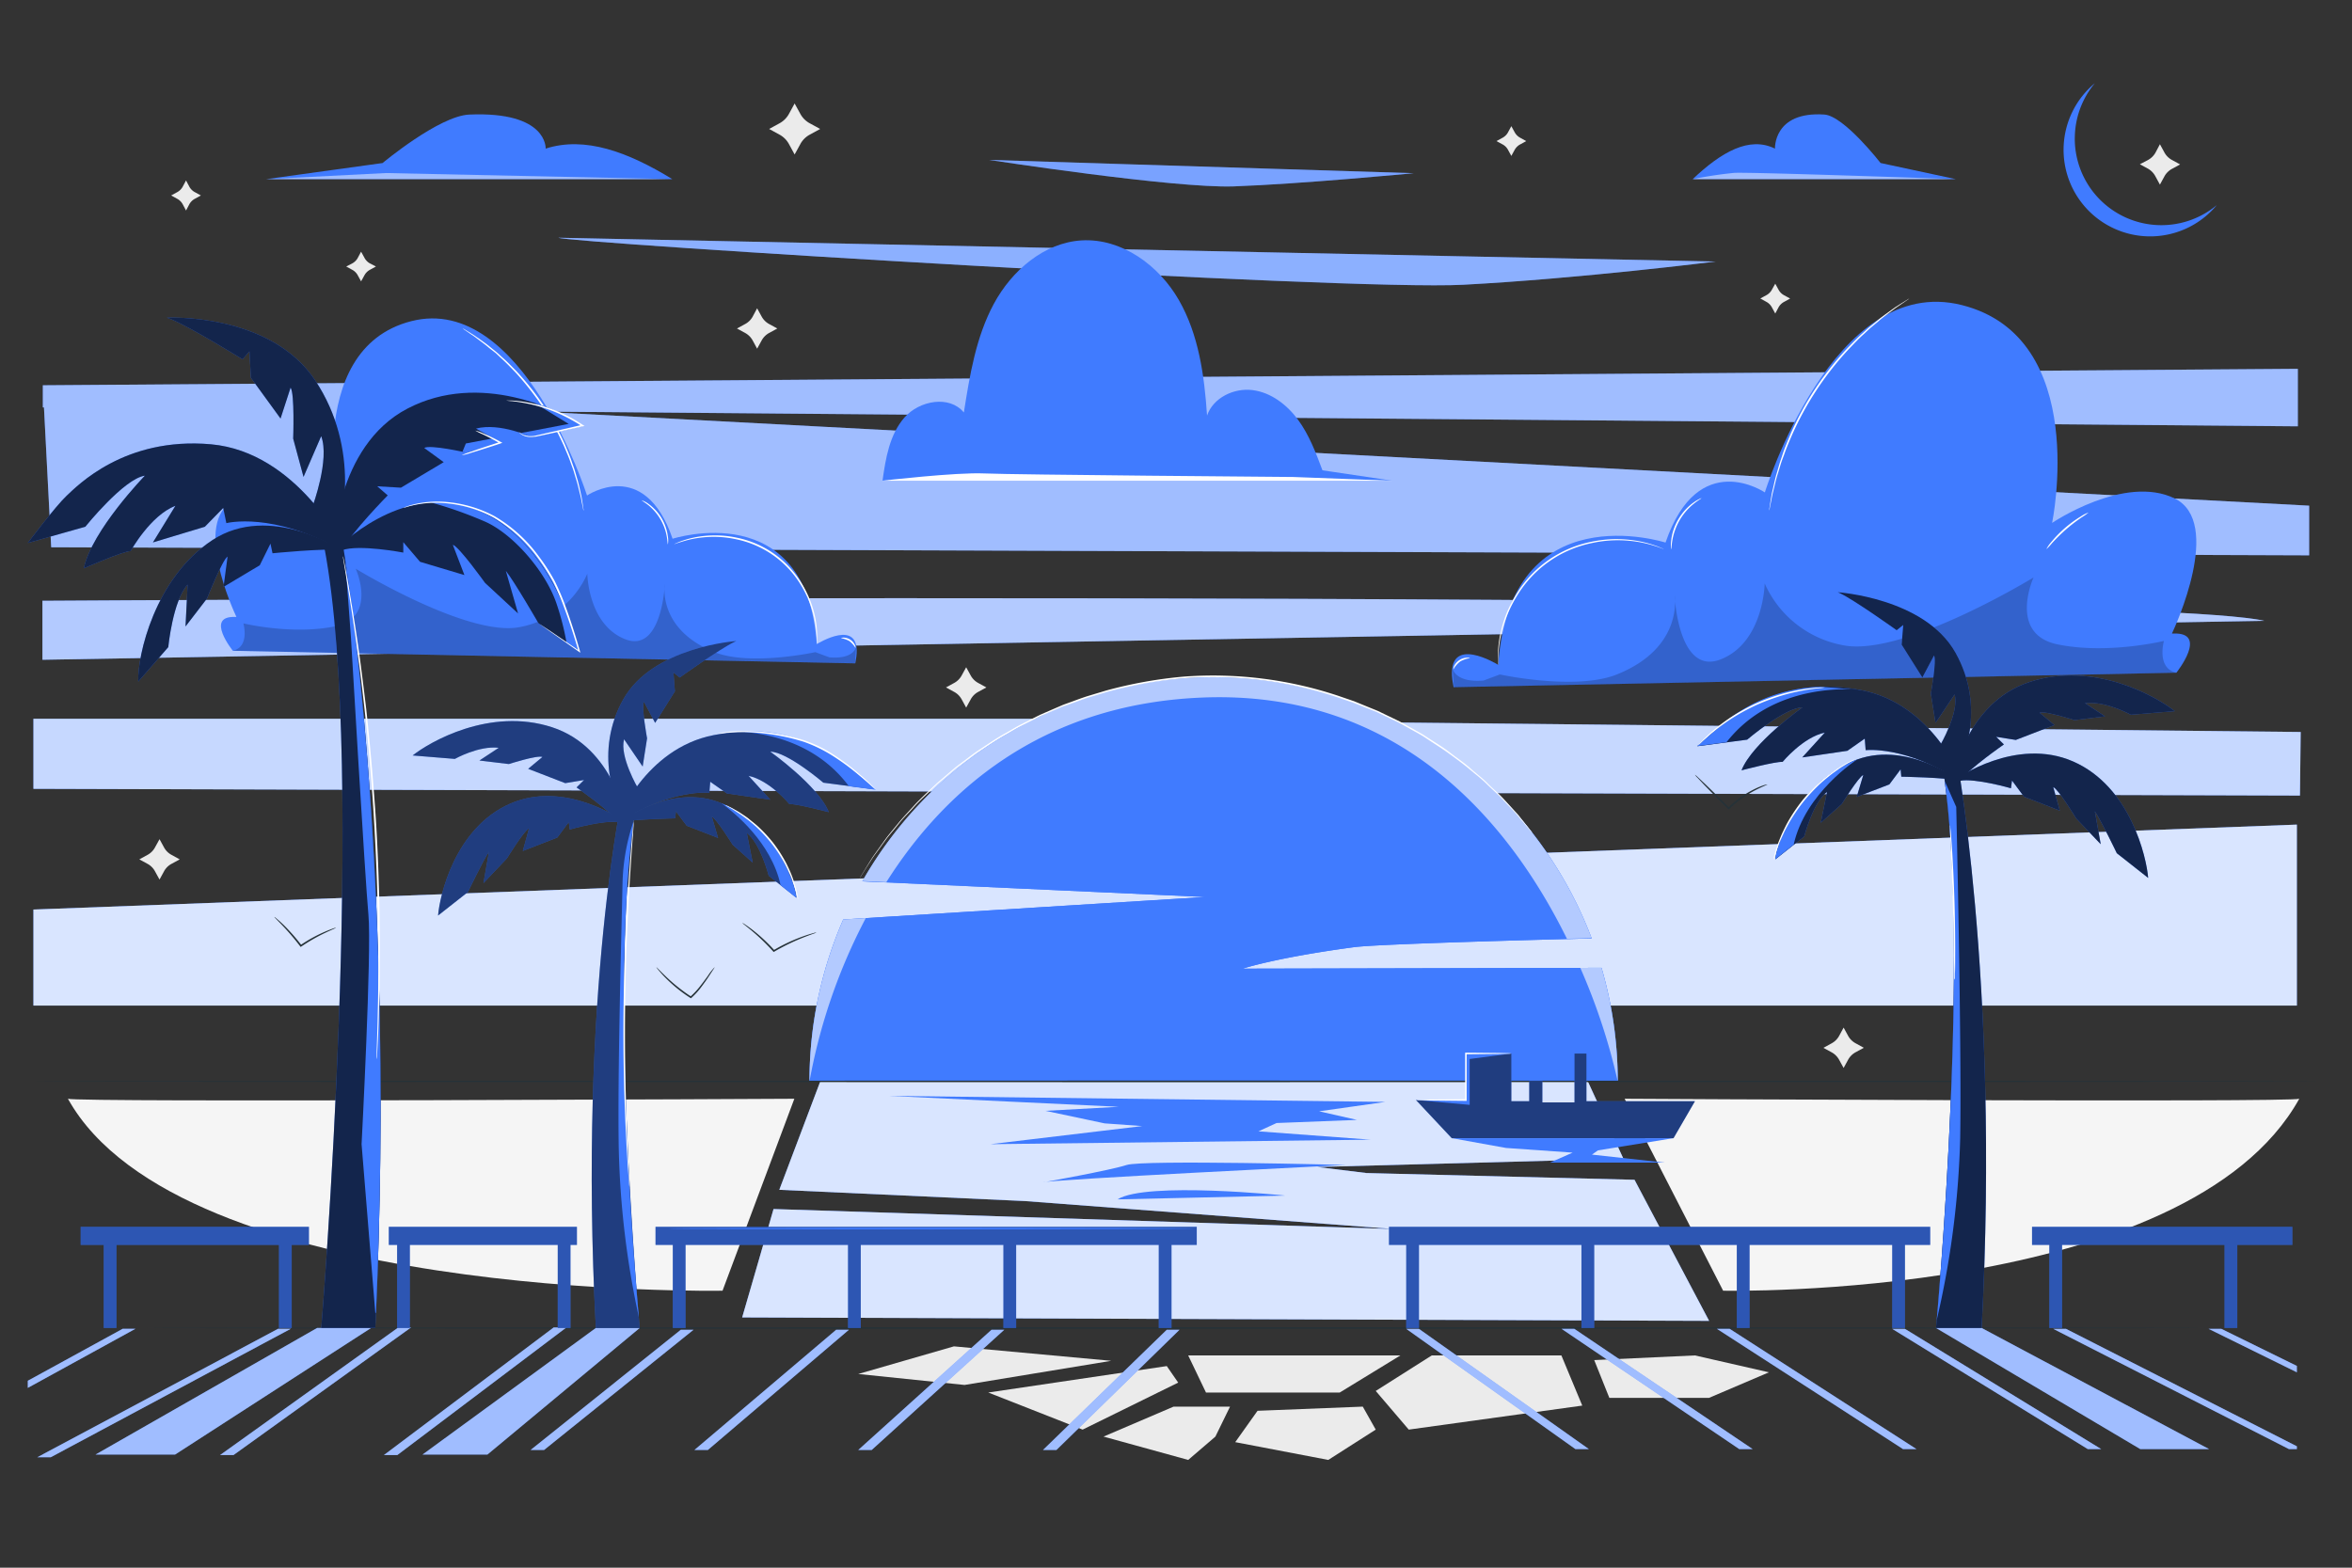 <svg xmlns="http://www.w3.org/2000/svg" viewBox="0 0 750 500"><rect x="0" y="0" width="750" height="500" fill="#333333" stroke="none"/><g id="freepik--background-complete--inject-243"><path d="M21.66,350.44c35.87,64.41,208.74,61.22,208.74,61.22l22.9-61.22S23.86,351.64,21.66,350.44Z" style="fill:#f5f5f5"></path><path d="M733.19,350.44c-35.86,64.41-183.72,61.22-183.72,61.22l-31.41-61.22S731,351.64,733.19,350.44Z" style="fill:#f5f5f5"></path><path d="M481.93,40.24,483,42.19a4.36,4.36,0,0,0,1.73,1.73L486.67,45l-1.94,1.07A4.36,4.36,0,0,0,483,47.78l-1.07,1.95-1.06-1.95a4.32,4.32,0,0,0-1.74-1.73L477.19,45l1.94-1.06a4.32,4.32,0,0,0,1.74-1.73Z" style="fill:#ebebeb"></path><path d="M115.14,80.27l1.07,1.94A4.39,4.39,0,0,0,117.94,84L119.88,85l-1.94,1.06a4.39,4.39,0,0,0-1.73,1.74l-1.07,1.94-1.06-1.94a4.35,4.35,0,0,0-1.74-1.74L110.4,85,112.34,84a4.35,4.35,0,0,0,1.74-1.74Z" style="fill:#ebebeb"></path><path d="M59.32,57.55l1.06,2a4.32,4.32,0,0,0,1.74,1.73l1.94,1.06-1.94,1.07a4.32,4.32,0,0,0-1.74,1.73l-1.06,2-1.06-2a4.39,4.39,0,0,0-1.74-1.73l-1.94-1.07,1.94-1.06a4.39,4.39,0,0,0,1.74-1.73Z" style="fill:#ebebeb"></path><path d="M566.09,90.48l1.06,1.94a4.35,4.35,0,0,0,1.74,1.74l1.94,1.06-1.94,1.07A4.39,4.39,0,0,0,567.15,98L566.09,100,565,98a4.39,4.39,0,0,0-1.74-1.73l-1.94-1.07,1.94-1.06A4.35,4.35,0,0,0,565,92.42Z" style="fill:#ebebeb"></path><path d="M253.39,33l1.82,3.32a7.48,7.48,0,0,0,3,3l3.32,1.81-3.32,1.82a7.4,7.4,0,0,0-3,3l-1.82,3.32-1.81-3.32a7.48,7.48,0,0,0-3-3l-3.32-1.82,3.32-1.81a7.57,7.57,0,0,0,3-3Z" style="fill:#ebebeb"></path><path d="M241.43,98.33l1.45,2.64a5.93,5.93,0,0,0,2.35,2.36l2.64,1.44-2.64,1.44a6,6,0,0,0-2.35,2.36l-1.45,2.64L240,108.57a6,6,0,0,0-2.36-2.36L235,104.77l2.64-1.44A5.89,5.89,0,0,0,240,101Z" style="fill:#ebebeb"></path><path d="M688.75,46l1.44,2.64A6,6,0,0,0,692.55,51l2.64,1.44-2.64,1.44a6.08,6.08,0,0,0-2.36,2.36l-1.44,2.64-1.44-2.64A6.08,6.08,0,0,0,685,53.83l-2.64-1.44L685,51a6,6,0,0,0,2.36-2.36Z" style="fill:#ebebeb"></path><path d="M50.87,267.65l1.44,2.63a5.83,5.83,0,0,0,2.36,2.36l2.64,1.45-2.64,1.44a5.83,5.83,0,0,0-2.36,2.36l-1.44,2.64-1.45-2.64a5.87,5.87,0,0,0-2.35-2.36l-2.64-1.44,2.64-1.45a5.87,5.87,0,0,0,2.35-2.36Z" style="fill:#ebebeb"></path><path d="M308.09,212.81l1.45,2.64a6,6,0,0,0,2.36,2.36l2.63,1.44-2.63,1.44a5.89,5.89,0,0,0-2.36,2.36l-1.45,2.64-1.44-2.64a5.89,5.89,0,0,0-2.36-2.36l-2.64-1.44,2.64-1.44a6,6,0,0,0,2.36-2.36Z" style="fill:#ebebeb"></path><path d="M587.89,327.74l1.44,2.64a5.93,5.93,0,0,0,2.36,2.35l2.64,1.45-2.64,1.44a6,6,0,0,0-2.36,2.36l-1.44,2.64L586.45,338a6,6,0,0,0-2.36-2.36l-2.64-1.44,2.64-1.45a6,6,0,0,0,2.36-2.35Z" style="fill:#ebebeb"></path><polygon points="504.55 448.3 497.89 432.3 456.56 432.3 438.69 443.63 449.22 455.96 504.55 448.3" style="fill:#ebebeb"></polygon><polygon points="427.22 444.13 446.56 432.3 378.89 432.3 384.56 444.13 427.22 444.13" style="fill:#ebebeb"></polygon><polygon points="438.69 455.96 434.56 448.63 401 449.96 393.89 459.96 423.56 465.63 438.69 455.96" style="fill:#ebebeb"></polygon><polygon points="387.56 458.19 392.23 448.63 374.23 448.63 351.89 458.19 378.89 465.63 387.56 458.19" style="fill:#ebebeb"></polygon><polygon points="372.06 435.7 375.7 440.97 345.23 455.96 315.13 444.13 372.06 435.7" style="fill:#ebebeb"></polygon><polyline points="513.18 445.83 508.36 433.79 540.48 432.3 564.07 437.69 544.99 445.83 511.37 445.83" style="fill:#ebebeb"></polyline><polygon points="307.57 441.72 354.35 434.02 304.19 429.41 273.67 438.22 307.57 441.72" style="fill:#ebebeb"></polygon></g><g id="freepik--Floor--inject-243"><path d="M703.18,423.55c0,.14-146.94.26-328.16.26s-328.2-.12-328.2-.26,146.91-.26,328.2-.26S703.18,423.4,703.18,423.55Z" style="fill:#263238"></path></g><g id="freepik--Sky--inject-243"><path d="M13.53,191.61S676.3,187.41,722,198L13.53,210.43Z" style="fill:#407BFF"></path><path d="M178.06,75.82c2.68,1.63,251.05,17,288.58,15s80.44-7.41,80.44-7.41Z" style="fill:#407BFF"></path><path d="M315.39,51s59,9.11,78,8.45c21.48-.76,57.42-4.21,57.42-4.21Z" style="fill:#407BFF"></path><polygon points="171.26 131.26 732.73 135.97 732.73 117.63 13.66 122.88 13.66 129.93 14.02 129.94 16.33 174.55 736.34 177.12 736.34 161.28 171.26 131.26" style="fill:#407BFF"></polygon><polygon points="10.66 320.71 10.66 290.09 732.42 263 732.42 320.71 10.66 320.71" style="fill:#407BFF"></polygon><polygon points="10.66 251.59 10.66 229.23 329.96 229.23 733.64 233.46 733.4 253.74 10.66 251.59" style="fill:#407BFF"></polygon><path d="M13.53,191.61S676.3,187.41,722,198L13.53,210.43Z" style="fill:#fff;opacity:0.6"></path><path d="M178.06,75.82c2.68,1.63,251.05,17,288.58,15s80.44-7.41,80.44-7.41Z" style="fill:#fff;opacity:0.4"></path><path d="M315.39,51s59,9.11,78,8.45c21.48-.76,57.42-4.21,57.42-4.21Z" style="fill:#fff;opacity:0.3"></path><polygon points="171.26 131.26 732.73 135.97 732.73 117.63 13.66 122.88 13.66 129.93 14.02 129.94 16.33 174.55 736.34 177.12 736.34 161.28 171.26 131.26" style="fill:#fff;opacity:0.5"></polygon><polygon points="10.66 320.71 10.66 290.09 732.42 263 732.42 320.71 10.66 320.71" style="fill:#fff;opacity:0.8"></polygon><polygon points="10.66 251.59 10.66 229.23 329.96 229.23 733.64 233.46 733.4 253.74 10.66 251.59" style="fill:#fff;opacity:0.7"></polygon><path d="M510.69,308.68l-114.41.26s10.45-3.5,35.51-6.85c6.37-.85,43.85-2,75.76-2.79A128.9,128.9,0,0,0,275,281.09l109.33,5L268.9,293.26a128.49,128.49,0,0,0-10.77,51.64H515.86A128.84,128.84,0,0,0,510.69,308.68Z" style="fill:#407BFF"></path><path d="M510.69,308.68l-114.41.26s10.45-3.5,35.51-6.85c6.37-.85,43.85-2,75.76-2.79A128.9,128.9,0,0,0,275,281.09l109.33,5L268.9,293.26a128.49,128.49,0,0,0-10.77,51.64H515.86A128.84,128.84,0,0,0,510.69,308.68Z" style="fill:#407BFF"></path><path d="M268.9,293.26a128.49,128.49,0,0,0-10.77,51.64,181,181,0,0,1,17.95-52.08Z" style="fill:#fff;opacity:0.6"></path><path d="M387,216a128.8,128.8,0,0,0-112,65l7.63.35c18.14-28.66,48.94-56.67,100.45-58.86,64.08-2.73,98.89,41,116.58,76.93l7.87-.21A128.91,128.91,0,0,0,387,216Z" style="fill:#fff;opacity:0.6"></path><path d="M503.92,308.69a197.15,197.15,0,0,1,11.94,36.21,128.84,128.84,0,0,0-5.17-36.22Z" style="fill:#fff;opacity:0.6"></path><path d="M488.7,265.77s-.16-.16-.44-.49L487,263.81c-.54-.65-1.2-1.46-2-2.4l-1.26-1.54c-.46-.54-1-1.07-1.54-1.66l-3.64-3.89c-1.37-1.39-3-2.79-4.59-4.36s-3.55-3.09-5.52-4.74-4.18-3.26-6.49-4.94-4.86-3.26-7.48-5c-1.29-.87-2.7-1.61-4.12-2.41l-4.33-2.4-4.63-2.22-2.36-1.13-2.47-1-5.05-2-5.3-1.81a126.44,126.44,0,0,0-48.48-6,140.18,140.18,0,0,0-25,4.45l-5.85,1.76c-1.92.63-3.79,1.36-5.65,2-.92.36-1.87.65-2.76,1l-2.68,1.16-2.65,1.15-1.32.56-1.27.64-5,2.51c-1.65.82-3.19,1.8-4.75,2.67-3.16,1.71-6,3.74-8.82,5.55-1.4.93-2.69,2-4,2.92l-1.94,1.44-.95.71-.9.75-3.52,3L299,250l-1.58,1.49c-2.06,2-4.11,3.78-5.82,5.71s-3.49,3.6-4.89,5.39-2.82,3.36-4,4.9l-3.13,4.3c-.47.65-.93,1.25-1.33,1.84l-1.07,1.67-1.68,2.63-1,1.61c-.23.36-.37.54-.37.54s.1-.2.33-.57.56-.93,1-1.64,1-1.61,1.64-2.65l1.05-1.69c.39-.6.85-1.2,1.31-1.86l3.11-4.33c1.18-1.55,2.56-3.17,4-4.94s3.14-3.51,4.87-5.43,3.75-3.76,5.81-5.75l1.58-1.5,1.7-1.45,3.51-3,.91-.76.95-.72,1.94-1.44c1.31-1,2.61-2,4-2.94,2.83-1.83,5.67-3.87,8.83-5.59,1.56-.88,3.11-1.86,4.76-2.7l5-2.53,1.28-.63,1.32-.58,2.65-1.15,2.69-1.16c.9-.4,1.85-.7,2.77-1.05,1.87-.67,3.74-1.4,5.67-2l5.88-1.77a139.26,139.26,0,0,1,25.13-4.48,126.37,126.37,0,0,1,48.67,6.07l5.32,1.82,5.06,2.07,2.47,1,2.37,1.15,4.64,2.24,4.34,2.42c1.41.8,2.83,1.55,4.12,2.43,2.62,1.72,5.22,3.24,7.48,5s4.55,3.27,6.49,5,3.9,3.17,5.5,4.79,3.22,3,4.57,4.4,2.53,2.74,3.62,3.92c.54.6,1.07,1.14,1.53,1.68s.86,1.07,1.24,1.56l1.95,2.43,1.19,1.51C488.57,265.59,488.7,265.77,488.7,265.77Z" style="fill:#fff"></path></g><g id="freepik--Birds--inject-243"><path d="M107.17,295.89c0,.08-1.28.59-3.33,1.56a57.89,57.89,0,0,0-7.68,4.38l-.08.05-.21.14-.15-.2a78.71,78.71,0,0,0-5.7-6.69c-1.55-1.63-2.56-2.59-2.51-2.65s.31.18.79.59,1.17,1,2,1.8a60.48,60.48,0,0,1,5.86,6.64l-.36-.06.08-.05a46.25,46.25,0,0,1,7.82-4.28c1.06-.45,1.92-.77,2.53-1A3.79,3.79,0,0,1,107.17,295.89Z" style="fill:#263238"></path><path d="M260.36,297.39a5.44,5.44,0,0,1-1,.42c-.68.24-1.65.59-2.85,1.06a68.91,68.91,0,0,0-9,4.29l-.62.36-.19.11-.14-.16a68,68,0,0,0-6.83-6.61c-1.86-1.55-3.06-2.43-3-2.5a4.25,4.25,0,0,1,.91.54c.57.37,1.37.94,2.33,1.68a54,54,0,0,1,7,6.54l-.33-.05.64-.36a55.32,55.32,0,0,1,9.15-4.19c1.21-.42,2.21-.72,2.91-.9A3.81,3.81,0,0,1,260.36,297.39Z" style="fill:#263238"></path><path d="M563.61,250.19c0,.08-1.52.62-3.87,1.83a36,36,0,0,0-8.33,6l-.18.18-.18-.18-.18-.18c-2.92-2.91-5.54-5.56-7.42-7.5L541.24,248a4.67,4.67,0,0,1-.76-.9,6.31,6.31,0,0,1,.9.76l2.33,2.19c1.94,1.87,4.61,4.49,7.53,7.39l.18.18h-.37a32.42,32.42,0,0,1,8.53-6,24.37,24.37,0,0,1,2.91-1.2A4.73,4.73,0,0,1,563.61,250.19Z" style="fill:#263238"></path><path d="M669.3,188.64a16,16,0,0,0-2.6,2,10,10,0,0,0-2.82,7.31l0,.51-.42-.28-1.28-.85a46.55,46.55,0,0,1-7.09-6c-.82-.86-1.45-1.59-1.87-2.1a3.94,3.94,0,0,1-.6-.85c.06,0,1,1.05,2.74,2.69a55.7,55.7,0,0,0,7.12,5.86c.43.29.86.57,1.26.85l-.4.23a10,10,0,0,1,3.1-7.58,8.68,8.68,0,0,1,2-1.46A2.52,2.52,0,0,1,669.3,188.64Z" style="fill:#263238"></path><path d="M227.9,308.46a3.82,3.82,0,0,1-.49.82c-.39.61-.87,1.33-1.42,2.18s-1.36,2-2.26,3.2a23.31,23.31,0,0,1-3.27,3.61l-.15.12-.16-.1-1-.66a46.08,46.08,0,0,1-7.31-6.15c-.85-.88-1.49-1.63-1.93-2.16a5,5,0,0,1-.62-.86c.07,0,1.06,1.08,2.81,2.76a55.62,55.62,0,0,0,7.34,6l1,.65-.3,0a24.9,24.9,0,0,0,3.24-3.5c.9-1.15,1.68-2.22,2.33-3.11A18.09,18.09,0,0,1,227.9,308.46Z" style="fill:#263238"></path></g><g id="freepik--Clouds--inject-243"><path d="M74.94,196.77l.42,0,0-.07c-.76-1.6-14.13-30.47-.74-37,13.79-6.75,33.68,6.72,33.68,6.72s-12.53-55,22.89-64,56,55.62,56,55.62,18.31-12.48,27.28,13.79c0,0,42.68-13.77,46,33.59,0,0,14.19-8.83,12.59,4.15l-.33,2-198.47-4S65.27,196.43,74.94,196.77Z" style="fill:#407BFF;fill-rule:evenodd"></path><path d="M273,206.24s-.53,4.11-8.54,3.41L260,208s-20.82,4.52-32.14,0C209.45,200.62,212,186.32,212,186.32s-.94,22.23-12.72,17.52-12-20.84-12-20.84a29.36,29.36,0,0,1-21.54,17c-16.5,3.29-52.32-18.62-52.32-18.62s7.07,15.55-6.59,18.38-29.22-.94-29.22-.94,2.13,7.55-3.41,8.72l198.47,4Z" style="fill-rule:evenodd;opacity:0.2"></path><path d="M215,173.54a4.39,4.39,0,0,1,.6-.29c.41-.16,1-.46,1.8-.72a30.44,30.44,0,0,1,6.95-1.57,33.17,33.17,0,0,1,10.55.52A31.47,31.47,0,0,1,255.59,186a33.21,33.21,0,0,1,4.09,9.74,30.41,30.41,0,0,1,.9,7.06c0,.85-.05,1.5-.06,1.94a3.23,3.23,0,0,1-.07.67c-.05,0,0-.93-.07-2.6a34.12,34.12,0,0,0-5.2-16.56A31.47,31.47,0,0,0,234.77,172a33.47,33.47,0,0,0-10.41-.62,32.71,32.71,0,0,0-6.92,1.39C215.85,173.24,215,173.59,215,173.54Z" style="fill:#fff"></path><path d="M204.63,159.57a7.21,7.21,0,0,1,2.23,1.2,15,15,0,0,1,6.1,10.31,6.83,6.83,0,0,1,0,2.53c-.09,0-.07-1-.34-2.48a16.57,16.57,0,0,0-2.06-5.57,17,17,0,0,0-3.89-4.5C205.44,160.11,204.59,159.65,204.63,159.57Z" style="fill:#fff"></path><path d="M147.56,104.74a3.74,3.74,0,0,1,.64.35L150,106.2l1.29.81c.46.31.94.67,1.47,1,1,.77,2.28,1.59,3.52,2.65l2,1.62c.68.57,1.35,1.22,2.06,1.86,1.45,1.26,2.86,2.75,4.38,4.29a89.59,89.59,0,0,1,8.71,11,91.51,91.51,0,0,1,6.73,12.33c.82,2,1.65,3.87,2.24,5.7.31.91.65,1.78.9,2.63s.49,1.68.71,2.46c.49,1.56.77,3,1.07,4.28.13.63.28,1.22.38,1.76s.17,1.05.24,1.5c.14.86.24,1.55.32,2.08a3.54,3.54,0,0,1,.08.73,3.89,3.89,0,0,1-.18-.72c-.11-.52-.24-1.2-.42-2-.08-.45-.18-1-.28-1.49s-.28-1.12-.43-1.75c-.32-1.25-.62-2.69-1.13-4.23-.24-.78-.48-1.6-.74-2.45s-.61-1.7-.92-2.6c-.61-1.81-1.45-3.68-2.28-5.66A94.64,94.64,0,0,0,173,129.77a94.18,94.18,0,0,0-8.63-11c-1.5-1.54-2.89-3-4.32-4.31-.71-.64-1.36-1.29-2-1.87L156,111c-1.23-1.08-2.44-1.92-3.46-2.7-.52-.39-1-.76-1.44-1.08l-1.26-.84-1.73-1.19A4.51,4.51,0,0,1,147.56,104.74Z" style="fill:#fff"></path><path d="M98.29,163.52a8.48,8.48,0,0,1,2,1,31.63,31.63,0,0,1,8.28,7.19,8.22,8.22,0,0,1,1.29,1.88c-.13.1-2.24-2.67-5.46-5.45S98.21,163.67,98.29,163.52Z" style="fill:#fff"></path><path d="M268.21,203.54c0-.06.32-.19.89-.18a4.05,4.05,0,0,1,2.08.69,4,4,0,0,1,1.43,1.67c.23.53.23.88.17.9a8.05,8.05,0,0,0-1.89-2.13A8.25,8.25,0,0,0,268.21,203.54Z" style="fill:#fff"></path><path d="M693.1,202.06l-.48,0,0-.08c.88-1.86,16.4-35.37.85-43-16-7.83-39.1,7.8-39.1,7.8s12.34-59.1-28.78-69.48-62.82,59.75-62.82,59.75-21.25-14.49-31.67,16c0,0-49.55-16-53.35,39,0,0-16.47-10.24-14.62,4.82l.39,2.31L694,214.55S704.33,201.66,693.1,202.06Z" style="fill:#407BFF;fill-rule:evenodd"></path><path d="M463.15,213.05s.62,4.78,9.92,4l5.2-1.94s24.17,5.25,37.3,0C537,206.53,534,189.93,534,189.93s1.1,25.81,14.77,20.34,13.95-24.19,13.95-24.19a34.08,34.08,0,0,0,25,19.71c19.15,3.83,60.73-21.61,60.73-21.61s-8.21,18.06,7.66,21.34,33.92-1.1,33.92-1.1-2.48,8.77,4,10.13l-230.4,4.68Z" style="fill-rule:evenodd;opacity:0.2"></path><path d="M530.56,175.1a5.66,5.66,0,0,1-.75-.24c-.49-.15-1.18-.47-2.12-.73a38.17,38.17,0,0,0-8-1.64,38.64,38.64,0,0,0-12.1.72,36.47,36.47,0,0,0-23.72,16.61,42.57,42.57,0,0,0-3,5.76A41.3,41.3,0,0,0,479,201a38.55,38.55,0,0,0-1.21,8.11c-.07,1,0,1.72,0,2.24s0,.78,0,.78a3.73,3.73,0,0,1-.08-.78c0-.51-.1-1.27-.06-2.25a35.66,35.66,0,0,1,1.06-8.19,40.58,40.58,0,0,1,1.75-5.45,41.54,41.54,0,0,1,3-5.84,36.46,36.46,0,0,1,24-16.83,40.92,40.92,0,0,1,6.52-.82,40.06,40.06,0,0,1,5.71.21,35.49,35.49,0,0,1,8.07,1.81c.93.29,1.61.64,2.09.82A5,5,0,0,1,530.56,175.1Z" style="fill:#fff"></path><path d="M542.55,158.88c.05.08-.95.6-2.35,1.71a19.32,19.32,0,0,0-4.54,5.21,19.68,19.68,0,0,0-2.38,6.49c-.3,1.76-.27,2.88-.37,2.88a2.71,2.71,0,0,1-.09-.78,11.53,11.53,0,0,1,.1-2.15,16.18,16.18,0,0,1,.68-3.13,18.15,18.15,0,0,1,4-6.71,16.72,16.72,0,0,1,2.41-2.11,13.73,13.73,0,0,1,1.84-1.12A2.29,2.29,0,0,1,542.55,158.88Z" style="fill:#fff"></path><path d="M608.8,95.22a5.14,5.14,0,0,1-.68.51l-2,1.37-1.46,1c-.52.37-1.07.8-1.67,1.25-1.2.91-2.6,1.88-4,3.12l-2.28,1.9c-.79.67-1.55,1.42-2.36,2.17-1.67,1.47-3.28,3.21-5,5a99,99,0,0,0-17.83,27c-1,2.29-1.93,4.46-2.64,6.57-.37,1-.77,2-1.07,3s-.58,1.93-.86,2.84c-.59,1.79-.93,3.47-1.31,4.92-.17.73-.35,1.4-.49,2l-.33,1.73c-.19,1-.35,1.79-.47,2.39a4.2,4.2,0,0,1-.2.82,5.27,5.27,0,0,1,.1-.84c.09-.6.22-1.4.37-2.41.09-.53.19-1.11.29-1.74s.29-1.31.45-2c.35-1.47.67-3.16,1.24-5,.26-.91.54-1.87.83-2.86s.68-2,1-3.05c.7-2.12,1.65-4.3,2.61-6.62a96.31,96.31,0,0,1,17.92-27.08c1.75-1.79,3.39-3.52,5.07-5,.83-.74,1.6-1.49,2.4-2.15l2.3-1.88c1.45-1.23,2.87-2.19,4.08-3.08.62-.44,1.18-.86,1.71-1.22l1.49-.94,2.07-1.29A6.35,6.35,0,0,1,608.8,95.22Z" style="fill:#fff"></path><path d="M666,163.47a22.82,22.82,0,0,1-2.16,1.51,52.79,52.79,0,0,0-5,3.84,55,55,0,0,0-4.51,4.43,18.89,18.89,0,0,1-1.8,1.92A10.48,10.48,0,0,1,654,173a37.59,37.59,0,0,1,9.61-8.34A10,10,0,0,1,666,163.47Z" style="fill:#fff"></path><path d="M468.75,209.92a8.39,8.39,0,0,0-3.14,1.06,8.52,8.52,0,0,0-2.17,2.51c-.06,0,0-.42.22-1a4.66,4.66,0,0,1,1.66-1.92,4.78,4.78,0,0,1,2.4-.81C468.37,209.72,468.76,209.86,468.75,209.92Z" style="fill:#fff"></path><path d="M214.4,57.14H84.86L122,52s18-15.05,27.66-15.46C174.73,35.47,174,47.4,174,47.4,186.5,43.37,200.22,48.45,214.4,57.14Z" style="fill:#407BFF"></path><polygon points="84.86 57.14 123.07 55.19 214.4 57.14 84.86 57.14" style="fill:#fff;opacity:0.5"></polygon><path d="M539.75,57.14h83.92l-24-5.15S588,36.94,581.71,36.53C565.45,35.47,566,47.4,566,47.4,557.83,43.37,548.94,48.45,539.75,57.14Z" style="fill:#407BFF"></path><path d="M539.75,57.14a131.6,131.6,0,0,1,13.2-2c5-.32,70.72,2,70.72,2Z" style="fill:#fff;opacity:0.5"></path><path d="M421.7,150c-2.1-5.6-4.23-11.27-7.76-16.09s-8.67-8.78-14.6-9.5-12.5,2.47-14.44,8.13c-.85-12.74-2.65-25.81-9-36.87s-18.27-19.75-31-19c-12,.73-22.3,9.66-28,20.25s-7.67,22.75-9.55,34.64c-4.56-5.59-14.17-3.84-18.93,1.59s-6,13-7,20.13H443.75Z" style="fill:#407BFF"></path><path d="M443.75,153.31H281.39S305,150.58,313.87,151s98.48,1.13,98.48,1.13Z" style="fill:#fff"></path></g><g id="freepik--Sea--inject-243"><path d="M435.74,374.13,420,372.2l97.67-2.64L506.32,344.9H261.57L248.5,379.48l78.36,3.59L444.51,392l-197.85-6.39s-9.72,33.76-10,34.57L545,421.28l-23.79-45Z" style="fill:#407BFF"></path><path d="M435.74,374.13,420,372.2l97.67-2.64L506.32,344.9H261.57L248.5,379.48l78.36,3.59L444.51,392l-197.85-6.39s-9.72,33.76-10,34.57L545,421.28l-23.79-45Z" style="fill:#fff;opacity:0.8"></path><path d="M739.89,344.9c0,.15-163.38.26-364.87.26s-364.91-.11-364.91-.26,163.34-.26,364.91-.26S739.89,344.76,739.89,344.9Z" style="fill:#263238"></path><path d="M283.36,349.51c1.93,0,158.41,1.93,158.41,1.93l-21.14,3,12.06,2.74-25.62,1-5.78,2.65L437,363.49l-121.2,1.44,48.43-5.78-12-.86-18.85-4L356.75,353Z" style="fill:#407BFF"></path><path d="M332.61,377.11s21.47-3.85,26.65-5.55,69.93,0,69.93,0S333.54,376.25,332.61,377.11Z" style="fill:#407BFF"></path><path d="M356.35,382.53l53.49-1.21S365.5,376.74,356.35,382.53Z" style="fill:#407BFF"></path></g><g id="freepik--Ship--inject-243"><polygon points="462.93 363.01 451.52 350.84 467.49 350.84 467.49 336.01 481.93 336.01 481.93 351.22 487.64 351.22 487.64 344.76 491.82 344.76 491.82 351.6 502.08 351.6 502.08 336.01 505.88 336.01 505.88 351.22 540.48 351.22 533.64 363.01 462.93 363.01" style="fill:#407BFF"></polygon><polygon points="462.93 363.01 451.52 350.84 467.49 350.84 467.49 336.01 481.93 336.01 481.93 351.22 487.64 351.22 487.64 344.76 491.82 344.76 491.82 351.6 502.08 351.6 502.08 336.01 505.88 336.01 505.88 351.22 540.48 351.22 533.64 363.01 462.93 363.01" style="opacity:0.5"></polygon><polyline points="462.93 363.01 464.12 363.22 480.24 366.13 501.48 367.62 494.26 370.8 530.79 370.8 507.64 368.25 509.55 366.9 533.64 363.01" style="fill:#407BFF"></polyline><polygon points="451.52 350.84 468.64 352.38 468.64 337.76 481.93 336.01 467.49 336.01 467.49 350.84 451.52 350.84" style="fill:#407BFF"></polygon><path d="M481.93,336a4.73,4.73,0,0,1-1.07.08l-3,.07-10.42.1.24-.24c0,2.5,0,5.25,0,8.11,0,2.37,0,4.64,0,6.75v.25h-.25L456.06,351l-3.3-.07a7,7,0,0,1-1.18-.08,6.23,6.23,0,0,1,1.18-.09l3.3-.07,11.39-.09-.25.25c0-2.11,0-4.38,0-6.75,0-2.86,0-5.61,0-8.11v-.25h.25l10.42.1,3,.07A6.4,6.4,0,0,1,481.93,336Z" style="fill:#fff"></path></g><g id="freepik--Fence--inject-243"><polygon points="617.35 423.55 682.49 462.18 704.44 462.18 631.9 423.55 617.35 423.55" style="fill:#407BFF"></polygon><polygon points="617.35 423.55 682.49 462.18 704.44 462.18 631.9 423.55 617.35 423.55" style="fill:#fff;opacity:0.5"></polygon><polyline points="190 423.55 134.74 463.91 155.44 463.91 203.99 423.55 190 423.55" style="fill:#407BFF"></polyline><polygon points="118.33 423.55 55.85 463.91 30.47 463.91 101.1 423.55 118.33 423.55" style="fill:#407BFF"></polygon><polygon points="372.05 424.12 376.12 424.12 336.87 462.46 332.58 462.46 372.05 424.12" style="fill:#407BFF"></polygon><polygon points="217.08 424.12 221.15 424.12 173.49 462.46 169.2 462.46 217.08 424.12" style="fill:#407BFF"></polygon><polygon points="266.63 424.12 270.7 424.12 225.72 462.46 221.43 462.46 266.63 424.12" style="fill:#407BFF"></polygon><polygon points="316.17 424.12 320.24 424.12 277.96 462.46 273.67 462.46 316.17 424.12" style="fill:#407BFF"></polygon><polygon points="127.01 423.38 131.08 423.38 74.46 464.08 70.17 464.08 127.01 423.38" style="fill:#407BFF"></polygon><polygon points="176.55 423.38 180.62 423.38 126.7 464.08 122.41 464.08 176.55 423.38" style="fill:#407BFF"></polygon><polygon points="603.38 423.83 607.45 423.83 670.04 462.18 665.75 462.18 603.38 423.83" style="fill:#407BFF"></polygon><polygon points="448.42 423.83 452.48 423.83 506.66 462.18 502.37 462.18 448.42 423.83" style="fill:#407BFF"></polygon><polygon points="497.96 423.83 502.03 423.83 558.89 462.18 554.61 462.18 497.96 423.83" style="fill:#407BFF"></polygon><polygon points="547.5 423.83 551.57 423.83 611.13 462.18 606.84 462.18 547.5 423.83" style="fill:#407BFF"></polygon><polygon points="8.86 442.66 43.18 423.81 39.11 423.81 8.86 440.38 8.86 442.66" style="fill:#407BFF"></polygon><polygon points="92.72 423.81 88.66 423.81 11.89 464.78 16.18 464.78 92.72 423.81" style="fill:#407BFF"></polygon><polygon points="8.86 442.66 43.18 423.81 39.11 423.81 8.86 440.38 8.86 442.66" style="fill:#fff;opacity:0.5"></polygon><polygon points="92.72 423.81 88.66 423.81 11.89 464.78 16.18 464.78 92.72 423.81" style="fill:#fff;opacity:0.5"></polygon><polygon points="732.42 461.28 658.81 423.83 654.74 423.83 729.9 462.18 732.42 462.18 732.42 461.28" style="fill:#407BFF"></polygon><polygon points="708.35 423.83 704.28 423.83 732.42 437.69 732.42 435.65 708.35 423.83" style="fill:#407BFF"></polygon><g style="opacity:0.5"><polygon points="372.05 424.12 376.12 424.12 336.87 462.46 332.58 462.46 372.05 424.12" style="fill:#fff"></polygon><polygon points="217.08 424.12 221.15 424.12 173.49 462.46 169.2 462.46 217.08 424.12" style="fill:#fff"></polygon><polygon points="266.63 424.12 270.7 424.12 225.72 462.46 221.43 462.46 266.63 424.12" style="fill:#fff"></polygon><polygon points="316.17 424.12 320.24 424.12 277.96 462.46 273.67 462.46 316.17 424.12" style="fill:#fff"></polygon><polygon points="127.01 423.38 131.08 423.38 74.46 464.08 70.17 464.08 127.01 423.38" style="fill:#fff"></polygon><polygon points="176.55 423.38 180.62 423.38 126.7 464.08 122.41 464.08 176.55 423.38" style="fill:#fff"></polygon><polygon points="603.38 423.83 607.45 423.83 670.04 462.18 665.75 462.18 603.38 423.83" style="fill:#fff"></polygon><polygon points="448.42 423.83 452.48 423.83 506.66 462.18 502.37 462.18 448.42 423.83" style="fill:#fff"></polygon><polygon points="497.96 423.83 502.03 423.83 558.89 462.18 554.61 462.18 497.96 423.83" style="fill:#fff"></polygon><polygon points="547.5 423.83 551.57 423.83 611.13 462.18 606.84 462.18 547.5 423.83" style="fill:#fff"></polygon><polygon points="732.42 461.28 658.81 423.83 654.74 423.83 729.9 462.18 732.42 462.18 732.42 461.28" style="fill:#fff"></polygon><polygon points="708.35 423.83 704.28 423.83 732.42 437.69 732.42 435.65 708.35 423.83" style="fill:#fff"></polygon></g><polyline points="190 423.55 134.74 463.91 155.44 463.91 203.99 423.55 190 423.55" style="fill:#fff;opacity:0.5"></polyline><polygon points="118.33 423.55 55.85 463.91 30.47 463.91 101.1 423.55 118.33 423.55" style="fill:#fff;opacity:0.5"></polygon><rect x="123.97" y="391.28" width="59.99" height="5.78" transform="translate(307.94 788.34) rotate(180)" style="fill:#407BFF"></rect><rect x="177.85" y="395.58" width="4.07" height="27.97" transform="translate(359.77 819.13) rotate(180)" style="fill:#407BFF"></rect><rect x="126.63" y="395.58" width="4.07" height="27.97" transform="translate(257.33 819.13) rotate(180)" style="fill:#407BFF"></rect><rect x="209.03" y="391.28" width="172.59" height="5.78" style="fill:#407BFF"></rect><rect x="214.54" y="395.58" width="4.07" height="27.97" style="fill:#407BFF"></rect><rect x="369.5" y="395.58" width="4.07" height="27.97" style="fill:#407BFF"></rect><rect x="319.96" y="395.58" width="4.07" height="27.97" style="fill:#407BFF"></rect><rect x="270.41" y="395.58" width="4.07" height="27.97" style="fill:#407BFF"></rect><rect x="442.91" y="391.28" width="172.59" height="5.78" style="fill:#407BFF"></rect><rect x="448.41" y="395.58" width="4.07" height="27.97" style="fill:#407BFF"></rect><rect x="603.38" y="395.58" width="4.07" height="27.97" style="fill:#407BFF"></rect><rect x="553.83" y="395.58" width="4.07" height="27.97" style="fill:#407BFF"></rect><rect x="504.29" y="395.58" width="4.07" height="27.97" style="fill:#407BFF"></rect><rect x="647.97" y="391.28" width="83.02" height="5.78" style="fill:#407BFF"></rect><rect x="653.48" y="395.58" width="4.07" height="27.97" style="fill:#407BFF"></rect><rect x="709.35" y="395.58" width="4.07" height="27.97" style="fill:#407BFF"></rect><rect x="25.72" y="391.28" width="72.8" height="5.78" transform="translate(124.24 788.34) rotate(180)" style="fill:#407BFF"></rect><rect x="88.94" y="395.58" width="4.07" height="27.97" transform="translate(181.96 819.13) rotate(180)" style="fill:#407BFF"></rect><rect x="33.07" y="395.58" width="4.07" height="27.97" transform="translate(70.21 819.13) rotate(180)" style="fill:#407BFF"></rect><g style="opacity:0.3"><rect x="123.97" y="391.28" width="59.99" height="5.78" transform="translate(307.94 788.34) rotate(180)"></rect><rect x="177.85" y="395.58" width="4.07" height="27.97" transform="translate(359.77 819.13) rotate(180)"></rect><rect x="126.63" y="395.58" width="4.07" height="27.97" transform="translate(257.33 819.13) rotate(180)"></rect></g><g style="opacity:0.3"><rect x="209.03" y="391.28" width="172.59" height="5.78"></rect><rect x="214.54" y="395.58" width="4.07" height="27.97"></rect><rect x="369.5" y="395.58" width="4.07" height="27.97"></rect><rect x="319.96" y="395.58" width="4.07" height="27.97"></rect><rect x="270.41" y="395.58" width="4.07" height="27.97"></rect></g><g style="opacity:0.3"><rect x="442.91" y="391.28" width="172.59" height="5.78"></rect><rect x="448.41" y="395.58" width="4.07" height="27.97"></rect><rect x="603.38" y="395.58" width="4.07" height="27.97"></rect><rect x="553.83" y="395.58" width="4.07" height="27.97"></rect><rect x="504.29" y="395.58" width="4.07" height="27.97"></rect></g><g style="opacity:0.3"><rect x="647.97" y="391.28" width="83.02" height="5.78"></rect><rect x="653.48" y="395.58" width="4.07" height="27.97"></rect><rect x="709.35" y="395.58" width="4.07" height="27.97"></rect></g><g style="opacity:0.3"><rect x="25.72" y="391.28" width="72.8" height="5.78" transform="translate(124.24 788.34) rotate(180)"></rect><rect x="88.94" y="395.58" width="4.07" height="27.97" transform="translate(181.96 819.13) rotate(180)"></rect><rect x="33.07" y="395.58" width="4.07" height="27.97" transform="translate(70.21 819.13) rotate(180)"></rect></g><path d="M380.9,391.85c0,.14-37.54.26-83.83.26s-83.85-.12-83.85-.26,37.53-.26,83.85-.26S380.9,391.7,380.9,391.85Z" style="fill:#407BFF"></path></g><g id="freepik--Trees--inject-243"><path d="M109.38,174s17.34,99.76,10.3,249.52H102.45s14.58-176.93,1-248.83Z" style="fill:#407BFF"></path><path d="M53.22,101.33q.36.11.81.27c6,2.26,23.32,13,23.32,13l2.19-2.53.47,8.42,9.45,13,3.2-9.86c1.34,1.82.83,16.27.83,16.27l3.3,12.21,5.63-13c2.8,7.41-2.71,22.27-2.71,22.27l5.82,14.13c4.25-7.68,9.43-32.42-5-54.16S53.22,101.33,53.22,101.33Z" style="fill:#407BFF"></path><path d="M109.19,175.68l.59-.83S94.85,144.16,67.27,141.7,24.6,155,21.19,158.18s-12.33,15-12.33,15L27.2,168s12.33-15.35,19-16.29c0,0-16.88,17.42-19.47,29.55,0,0,12.49-5.5,14.92-5.5,0,0,6.33-11.43,14.28-14.43L48.77,173,65.32,168l5.86-6,1,4.85S87,163,109.19,175.68Z" style="fill:#407BFF"></path><path d="M109.19,175.57c-.2,0-.43-.08-.69-.11-5.12-.64-21.6,1-21.6,1l-.65-3.07-3.42,6.9-11.55,6.9,1.29-9.67C70.93,178.5,66,190.9,66,190.9l-6.84,8.9.67-13.34c-4.73,5.06-6.17,19.93-6.17,19.93l-9.59,11c-.26-8.28,5.25-33,23.64-45.12S109.19,175.57,109.19,175.57Z" style="fill:#407BFF"></path><path d="M109.1,175.48C112,169.8,123.64,158,123.64,158l-3.34-2.9,7.55.44,13.64-8.14-6.22-4.53c1.94-1.15,13.48,1.49,13.48,1.49l11.27-3-8.23-4.67c7.67-2,17.78,2.76,17.78,2.76l16.25-3.59c-7.18-5-32.74-17.62-55.88-5.55s-23.64,44.78-23.64,44.78" style="fill:#407BFF"></path><path d="M107.6,174.85c.2-.09,1.23.73,1.5.63,5.4-1.94,19.5.76,19.5.76l0-3.32,5.34,6.26,14.15,4.23-3.7-9.66c2,.58,10.26,12.14,10.26,12.14l10.55,9.77-3.9-13.59c2.64,3.26,10.41,16.71,10.41,16.71l13,9c-1.68-8.61-11.48-37.86-34.28-45.8S107.6,174.85,107.6,174.85Z" style="fill:#407BFF"></path><g style="opacity:0.7"><path d="M109.38,174s17.34,99.76,10.3,249.52H102.45s14.58-176.93,1-248.83Z"></path><path d="M53.22,101.33q.36.11.81.27c6,2.26,23.32,13,23.32,13l2.19-2.53.47,8.42,9.45,13,3.2-9.86c1.34,1.82.83,16.27.83,16.27l3.3,12.21,5.63-13c2.8,7.41-2.71,22.27-2.71,22.27l5.82,14.13c4.25-7.68,9.43-32.42-5-54.16S53.22,101.33,53.22,101.33Z"></path><path d="M109.19,175.68l.59-.83S94.85,144.16,67.27,141.7,24.6,155,21.19,158.18s-12.33,15-12.33,15L27.2,168s12.33-15.35,19-16.29c0,0-16.88,17.42-19.47,29.55,0,0,12.49-5.5,14.92-5.5,0,0,6.33-11.43,14.28-14.43L48.77,173,65.32,168l5.86-6,1,4.85S87,163,109.19,175.68Z"></path><path d="M109.19,175.57c-.2,0-.43-.08-.69-.11-5.12-.64-21.6,1-21.6,1l-.65-3.07-3.42,6.9-11.55,6.9,1.29-9.67C70.93,178.5,66,190.9,66,190.9l-6.84,8.9.67-13.34c-4.73,5.06-6.17,19.93-6.17,19.93l-9.59,11c-.26-8.28,5.25-33,23.64-45.12S109.19,175.57,109.19,175.57Z"></path><path d="M109.1,175.48C112,169.8,123.64,158,123.64,158l-3.34-2.9,7.55.44,13.64-8.14-6.22-4.53c1.94-1.15,13.48,1.49,13.48,1.49l11.27-3-8.23-4.67c7.67-2,17.78,2.76,17.78,2.76l16.25-3.59c-7.18-5-32.74-17.62-55.88-5.55s-23.64,44.78-23.64,44.78"></path><path d="M107.6,174.85c.2-.09,1.23.73,1.5.63,5.4-1.94,19.5.76,19.5.76l0-3.32,5.34,6.26,14.15,4.23-3.7-9.66c2,.58,10.26,12.14,10.26,12.14l10.55,9.77-3.9-13.59c2.64,3.26,10.41,16.71,10.41,16.71l13,9c-1.68-8.61-11.48-37.86-34.28-45.8S107.6,174.85,107.6,174.85Z"></path></g><path d="M199.05,250.9S184.29,316.05,190,423.55h14S192.84,303,203.86,251.4Z" style="fill:#407BFF"></path><path d="M234.83,204.45l-.62.27c-4.57,2.15-17.47,11.37-17.47,11.37l-2-1.61.47,6-6.3,10.08-3.57-6.74c-.9,1.41,1,11.66,1,11.66l-1.41,9L199,235.78c-1.5,5.53,4.44,15.62,4.44,15.62L200.2,262c-4.19-5.08-10.88-22.24-1.42-39S234.83,204.45,234.83,204.45Z" style="fill:#407BFF"></path><path d="M197.27,262.42l-.56-.54s8.92-23.19,30.89-27.42,35.72,5.63,38.79,7.62,11.45,9.55,11.45,9.55l-15.29-2s-11.48-9.82-16.94-9.9c0,0,15.36,10.9,18.68,19.3,0,0-10.62-2.79-12.58-2.58,0,0-6.26-7.57-13-9l6.93,7.62-13.83-2-5.33-3.73-.28,3.53S213.89,251.39,197.27,262.42Z" style="fill:#407BFF"></path><path d="M197.26,262.34c.15,0,.34-.09.54-.14,4.07-.91,17.51-1.2,17.51-1.2l.22-2.24,3.45,4.61,10,3.88-2-6.78c1.42.54,6.63,8.93,6.63,8.93l6.41,5.72-1.89-9.44c4.32,3.18,7,13.64,7,13.64l8.84,7c-.62-5.92-7.57-23-23.61-30S197.26,262.34,197.26,262.34Z" style="fill:#407BFF"></path><path d="M197.32,262.27c-2.9-3.79-13.47-11.13-13.47-11.13l2.39-2.36-6,1-11.82-4.57,4.55-3.78c-1.68-.65-10.71,2.26-10.71,2.26l-9.38-1.13,6.16-4.06c-6.39-.74-14,3.55-14,3.55l-13.45-1.1c5.27-4.23,24.59-15.48,44.46-9s23.57,29.78,23.57,29.78" style="fill:#407BFF"></path><path d="M198.47,261.69c-.17-.05-.92.62-1.15.58-4.54-.9-15.63,2.29-15.63,2.29l-.32-2.37-3.66,4.94-11,4.27,2-7.2c-1.55.59-7.05,9.56-7.05,9.56l-7.5,7.9,1.76-10c-1.79,2.56-6.69,12.83-6.69,12.83L139.69,292c.49-6.28,5.42-28,23-35.68S198.47,261.69,198.47,261.69Z" style="fill:#407BFF"></path><g style="opacity:0.5"><path d="M199.05,250.9S184.29,316.05,190,423.55h14S192.84,303,203.86,251.4Z"></path><path d="M234.83,204.45l-.62.27c-4.57,2.15-17.47,11.37-17.47,11.37l-2-1.61.47,6-6.3,10.08-3.57-6.74c-.9,1.41,1,11.66,1,11.66l-1.41,9L199,235.78c-1.5,5.53,4.44,15.62,4.44,15.62L200.2,262c-4.19-5.08-10.88-22.24-1.42-39S234.83,204.45,234.83,204.45Z"></path><path d="M197.27,262.42l-.56-.54s8.92-23.19,30.89-27.42,35.72,5.63,38.79,7.62,11.45,9.55,11.45,9.55l-15.29-2s-11.48-9.82-16.94-9.9c0,0,15.36,10.9,18.68,19.3,0,0-10.62-2.79-12.58-2.58,0,0-6.26-7.57-13-9l6.93,7.62-13.83-2-5.33-3.73-.28,3.53S213.89,251.39,197.27,262.42Z"></path><path d="M197.26,262.34c.15,0,.34-.09.54-.14,4.07-.91,17.51-1.2,17.51-1.2l.22-2.24,3.45,4.61,10,3.88-2-6.78c1.42.54,6.63,8.93,6.63,8.93l6.41,5.72-1.89-9.44c4.32,3.18,7,13.64,7,13.64l8.84,7c-.62-5.92-7.57-23-23.61-30S197.26,262.34,197.26,262.34Z"></path><path d="M197.32,262.27c-2.9-3.79-13.47-11.13-13.47-11.13l2.39-2.36-6,1-11.82-4.57,4.55-3.78c-1.68-.65-10.71,2.26-10.71,2.26l-9.38-1.13,6.16-4.06c-6.39-.74-14,3.55-14,3.55l-13.45-1.1c5.27-4.23,24.59-15.48,44.46-9s23.57,29.78,23.57,29.78"></path><path d="M198.47,261.69c-.17-.05-.92.62-1.15.58-4.54-.9-15.63,2.29-15.63,2.29l-.32-2.37-3.66,4.94-11,4.27,2-7.2c-1.55.59-7.05,9.56-7.05,9.56l-7.5,7.9,1.76-10c-1.79,2.56-6.69,12.83-6.69,12.83L139.69,292c.49-6.28,5.42-28,23-35.68S198.47,261.69,198.47,261.69Z"></path></g><path d="M234.87,233.31c9.25.38,25.28,3.28,35.83,17.46l8.61,1.12s-8.62-7.77-11.79-9.82A50.77,50.77,0,0,0,234.87,233.31Z" style="fill:#407BFF"></path><path d="M202,262.46l-.08-.2h0a66.26,66.26,0,0,0-3.41,19.48c-.45,20.79-1.6,60.64-1.21,84.31a282,282,0,0,0,6.42,54.1C202.07,401.91,194.93,314.34,202,262.46Z" style="fill:#407BFF"></path><path d="M230.33,256.31l-.21-.08c3.93,2.85,15.88,12.49,18.8,26.12l5,4C253.3,280.24,246.85,263.52,230.33,256.31Z" style="fill:#407BFF"></path><path d="M119.68,418.73l-4.38-53.8s3.25-61.66,2.19-73.08-5.58-88.46-5.58-88.46L110,178.1c-.18-1.17-.33-2.11-.44-2.78,5.71-1.62,19,.92,19,.92l0-3.32,5.34,6.26,14.15,4.23-3.7-9.66c2,.58,10.26,12.14,10.26,12.14l10.55,9.77-3.9-13.59c2.64,3.26,10.41,16.71,10.41,16.71l9,6.2a82.91,82.91,0,0,0-3.19-12.44c-3.49-10.34-14-22.43-23-26.31a130.37,130.37,0,0,0-17-6c-10.82.73-20,6.49-25.24,10.55,4.5-5.8,11.4-12.77,11.4-12.77l-3.34-2.9,7.55.44,13.64-8.14-6.22-4.53c1.54-.91,9.13.56,12.19,1.21l1.08-2.67,8.68-1.65-5.43-3.08c4.85-1.26,10.66.17,14.29,1.4l15.27-2.9-10.87-6.68c-11.21-3.73-26.33-5.61-40.54,1.8C119,136,113.17,146.26,110,155.53a58.08,58.08,0,0,0-9.51-34.16c-14.46-21.73-47.27-20-47.27-20q.36.11.81.27c6,2.26,23.32,13,23.32,13l2.19-2.53.47,8.42,9.45,13,3.2-9.86c1.34,1.81.83,16.27.83,16.27l3.3,12.21,5.63-13c2.39,6.33-1.28,18.09-2.4,21.38-7.17-8.36-18.2-17.51-32.75-18.81C39.69,139.23,24.6,155,21.19,158.18s-12.33,15-12.33,15L27.2,168s12.33-15.35,19-16.29c0,0-16.88,17.42-19.47,29.55,0,0,12.49-5.5,14.92-5.5,0,0,6.33-11.43,14.28-14.43L48.77,173,65.32,168l5.86-6,1,4.85s8.83-2.31,23.06,2.45c-8-2.3-18.33-3.07-27.47,3-18.39,12.15-23.9,36.84-23.64,45.12l9.59-11s1.44-14.87,6.17-19.93l-.67,13.34L66,190.9s4.91-12.4,6.55-13.35l-1.29,9.67,11.55-6.9,3.42-6.9.65,3.07s9.84-1,16.67-1.15c13.38,72.29-1.12,248.21-1.12,248.21h17.23c.08-1.61.15-3.2.22-4.79Z" style="fill:none"></path><path d="M177.47,192.54A82.91,82.91,0,0,1,180.66,205l4,2.79c-1.68-8.61-11.48-37.86-34.28-45.8a32.35,32.35,0,0,0-12.93-1.72,130.37,130.37,0,0,1,17,6C163.45,170.11,174,182.2,177.47,192.54Z" style="fill:#407BFF"></path><path d="M117.49,291.85c1.06,11.42-2.19,73.08-2.19,73.08l4.38,53.8.22,0c5.68-129.62-6.82-220.82-9.87-240.66l1.88,25.29S116.42,280.44,117.49,291.85Z" style="fill:#407BFF"></path><path d="M147.46,144.11c.8.16,1.29.28,1.29.28l11.27-3-2.8-1.59-8.68,1.65Z" style="fill:#407BFF"></path><path d="M166.08,138.11a34.61,34.61,0,0,1,3.49,1.36l16.25-3.59a62.48,62.48,0,0,0-15.34-7.35l10.87,6.68Z" style="fill:#407BFF"></path><path d="M171.69,198.78a.88.88,0,0,1,.24.13l.69.45,2.62,1.74,9.56,6.51-.29.21c-1.21-4.13-2.73-9-4.68-14.21a78.81,78.81,0,0,0-3.44-8,65.28,65.28,0,0,0-5-7.83,46.8,46.8,0,0,0-13.9-12.67,39.6,39.6,0,0,0-14.67-4.54,33.77,33.77,0,0,0-10.39.44l-1.6.35-1.15.34-.71.21a.94.94,0,0,1-.25,0s.07,0,.23-.11l.7-.25,1.14-.39,1.6-.4a32.65,32.65,0,0,1,10.46-.61,39.56,39.56,0,0,1,14.87,4.49,46.55,46.55,0,0,1,14.08,12.78,63.65,63.65,0,0,1,5.09,7.9,78.33,78.33,0,0,1,3.45,8.08c1.93,5.26,3.41,10.12,4.59,14.27l.14.52-.44-.31-9.46-6.64-2.56-1.83-.66-.49A.9.9,0,0,1,171.69,198.78Z" style="fill:#fff"></path><path d="M151.56,137.34a11.12,11.12,0,0,1,2.42.84,51.38,51.38,0,0,1,5.73,2.79l.5.29-.55.18-1.95.64c-2.88.93-5.5,1.75-7.4,2.32a19.48,19.48,0,0,1-3.11.82,19.92,19.92,0,0,1,3-1.17c1.87-.66,4.47-1.53,7.35-2.47l1.95-.63-.05.47c-2.19-1.26-4.17-2.26-5.61-2.94A18.14,18.14,0,0,1,151.56,137.34Z" style="fill:#fff"></path><path d="M161.45,127.74a2.58,2.58,0,0,1,.48,0c.31,0,.78,0,1.37,0a42.86,42.86,0,0,1,5,.63,47,47,0,0,1,15.5,5.85c.73.42,1.42.89,2.08,1.31l.52.33-.61.14c-5.77,1.29-10.88,2.44-14.6,3.2a9.24,9.24,0,0,1-2.57.15,5.26,5.26,0,0,1-1.87-.52,3.56,3.56,0,0,1-1-.71c-.2-.2-.27-.32-.26-.33a6.09,6.09,0,0,0,1.33.87,7.11,7.11,0,0,0,4.3.2l14.55-3.37-.09.47c-.65-.42-1.33-.88-2.05-1.29a49.47,49.47,0,0,0-15.31-5.94c-2.07-.43-3.77-.65-4.95-.79A12.89,12.89,0,0,1,161.45,127.74Z" style="fill:#fff"></path><path d="M120.1,337.81s0-.14,0-.42,0-.7,0-1.22c0-1.1.08-2.67.14-4.69s.15-4.53.2-7.42.16-6.19.17-9.83.07-7.64,0-11.92-.11-8.86-.19-13.67c-.25-9.63-.68-20.21-1.41-31.31s-1.73-21.64-2.77-31.22c-.55-4.78-1.05-9.33-1.63-13.58s-1.09-8.2-1.62-11.8-1-6.86-1.47-9.72-.84-5.32-1.18-7.33l-.77-4.63c-.07-.51-.14-.91-.18-1.21a2.53,2.53,0,0,1,0-.41,1.45,1.45,0,0,1,.1.4l.24,1.2.86,4.61c.37,2,.81,4.46,1.27,7.32s1,6.11,1.55,9.71,1.13,7.56,1.68,11.81,1.11,8.79,1.68,13.58c1.06,9.58,2,20.14,2.81,31.24S120.73,279,121,288.63c.07,4.81.16,9.39.14,13.68s0,8.28-.1,11.92-.16,6.94-.24,9.84-.19,5.38-.29,7.42-.18,3.59-.24,4.69c0,.51,0,.92-.07,1.21A2,2,0,0,1,120.1,337.81Z" style="fill:#fff"></path><path d="M202.07,261.64a1.27,1.27,0,0,1,0,.31c0,.23,0,.52,0,.89-.06.82-.14,2-.24,3.42-.23,3-.53,7.27-.88,12.59-.68,10.62-1.4,25.32-1.6,41.57s.18,31,.62,41.6c.22,5.32.43,9.62.59,12.6.07,1.46.13,2.6.17,3.42,0,.37,0,.67,0,.89a1.43,1.43,0,0,1,0,.31,1.4,1.4,0,0,1,0-.3c0-.23,0-.52-.08-.89q-.11-1.23-.27-3.42c-.23-3-.49-7.27-.76-12.59-.54-10.64-1-25.37-.77-41.63s1-31,1.76-41.59c.38-5.31.74-9.61,1-12.57l.33-3.42c.05-.36.08-.66.11-.88A1.16,1.16,0,0,1,202.07,261.64Z" style="fill:#fff"></path><path d="M279.31,251.89s-.17-.1-.45-.35l-1.21-1.08c-1-.93-2.57-2.29-4.52-3.88a77.57,77.57,0,0,0-7.13-5.2,45.12,45.12,0,0,0-9.64-4.77,67.56,67.56,0,0,0-19.31-3.11,48.53,48.53,0,0,0-5.94.26c-1.4.15-2.16.29-2.17.24a1.92,1.92,0,0,1,.54-.15c.37-.07.9-.21,1.6-.29a39.35,39.35,0,0,1,6-.42,63.4,63.4,0,0,1,19.47,3,43.64,43.64,0,0,1,9.74,4.86,72.28,72.28,0,0,1,7.1,5.32c1.93,1.63,3.42,3,4.43,4,.51.49.89.89,1.15,1.16A2.7,2.7,0,0,1,279.31,251.89Z" style="fill:#fff"></path><path d="M254.52,286.86a10.19,10.19,0,0,1-.44-1.5c-.11-.48-.27-1.07-.49-1.74s-.42-1.46-.75-2.29-.64-1.75-1.08-2.7-.92-2-1.45-3a46.46,46.46,0,0,0-4.14-6.42,48.36,48.36,0,0,0-5.18-5.62c-.89-.77-1.72-1.52-2.56-2.14s-1.62-1.22-2.35-1.72-1.42-.92-2-1.3-1.13-.68-1.57-.92a9.67,9.67,0,0,1-1.34-.79,7.45,7.45,0,0,1,1.43.61,15.4,15.4,0,0,1,1.62.85c.62.35,1.34.73,2.08,1.24s1.58,1,2.41,1.68,1.71,1.37,2.62,2.14a45.34,45.34,0,0,1,5.28,5.65,45.82,45.82,0,0,1,4.15,6.52c.52,1.07,1,2.07,1.41,3.06a29.18,29.18,0,0,1,1,2.75c.32.85.5,1.64.69,2.33a16.55,16.55,0,0,1,.41,1.78A8.15,8.15,0,0,1,254.52,286.86Z" style="fill:#fff"></path><path d="M623.2,237.21s14.64,74.5,8.7,186.34H617.35s12.31-132.13.85-185.83Z" style="fill:#407BFF"></path><path d="M586,188.89c.19.07.41.16.65.27C591.37,191.39,604.8,201,604.8,201l2.1-1.67-.5,6.28L613,216.08l3.71-7c.94,1.47-1,12.13-1,12.13l1.48,9.35,6.09-9.08c1.56,5.75-4.62,16.24-4.62,16.24l3.39,11c4.36-5.29,11.32-23.15,1.48-40.6S586,188.89,586,188.89Z" style="fill:#407BFF"></path><path d="M625.05,249.19l.58-.56s-9.28-24.13-32.14-28.52S556.33,226,553.14,228,541.23,238,541.23,238l15.9-2.09s12-10.22,17.63-10.3c0,0-16,11.34-19.43,20.08,0,0,11-2.9,13.09-2.68,0,0,6.5-7.88,13.48-9.36l-7.2,7.92,14.39-2.11,5.54-3.88.29,3.68S607.76,237.72,625.05,249.19Z" style="fill:#407BFF"></path><path d="M625.06,249.11l-.56-.15c-4.23-1-18.22-1.24-18.22-1.24l-.22-2.34-3.59,4.8-10.41,4,2.1-7c-1.47.55-6.89,9.28-6.89,9.28l-6.67,5.95,2-9.82c-4.49,3.31-7.27,14.2-7.27,14.2l-9.2,7.28c.65-6.16,7.88-23.93,24.56-31.23S625.06,249.11,625.06,249.11Z" style="fill:#407BFF"></path><path d="M625,249c3-3.94,14-11.57,14-11.57L636.52,235l6.28,1,12.3-4.75-4.74-3.94c1.75-.67,11.14,2.36,11.14,2.36l9.76-1.18-6.4-4.23c6.64-.76,14.61,3.7,14.61,3.7l14-1.15c-5.49-4.4-25.59-16.1-46.26-9.31s-24.53,31-24.53,31" style="fill:#407BFF"></path><path d="M623.8,248.43c.18-.05,1,.65,1.2.6,4.73-.93,16.25,2.38,16.25,2.38l.34-2.46,3.81,5.14,11.42,4.45-2.08-7.5c1.61.61,7.32,10,7.32,10l7.81,8.21L668,258.77c1.87,2.66,7,13.35,7,13.35L685,280c-.51-6.54-5.64-29.12-23.91-37.13S623.8,248.43,623.8,248.43Z" style="fill:#407BFF"></path><g style="opacity:0.7"><path d="M623.2,237.21s14.64,74.5,8.7,186.34H617.35s12.31-132.13.85-185.83Z"></path><path d="M586,188.89c.19.07.41.16.65.27C591.37,191.39,604.8,201,604.8,201l2.1-1.67-.5,6.28L613,216.08l3.71-7c.94,1.47-1,12.13-1,12.13l1.48,9.35,6.09-9.08c1.56,5.75-4.62,16.24-4.62,16.24l3.39,11c4.36-5.29,11.32-23.15,1.48-40.6S586,188.89,586,188.89Z"></path><path d="M625.05,249.19l.58-.56s-9.28-24.13-32.14-28.52S556.33,226,553.14,228,541.23,238,541.23,238l15.9-2.09s12-10.22,17.63-10.3c0,0-16,11.34-19.43,20.08,0,0,11-2.9,13.09-2.68,0,0,6.5-7.88,13.48-9.36l-7.2,7.92,14.39-2.11,5.54-3.88.29,3.68S607.76,237.72,625.05,249.19Z"></path><path d="M625.06,249.11l-.56-.15c-4.23-1-18.22-1.24-18.22-1.24l-.22-2.34-3.59,4.8-10.41,4,2.1-7c-1.47.55-6.89,9.28-6.89,9.28l-6.67,5.95,2-9.82c-4.49,3.31-7.27,14.2-7.27,14.2l-9.2,7.28c.65-6.16,7.88-23.93,24.56-31.23S625.06,249.11,625.06,249.11Z"></path><path d="M625,249c3-3.94,14-11.57,14-11.57L636.52,235l6.28,1,12.3-4.75-4.74-3.94c1.75-.67,11.14,2.36,11.14,2.36l9.76-1.18-6.4-4.23c6.64-.76,14.61,3.7,14.61,3.7l14-1.15c-5.49-4.4-25.59-16.1-46.26-9.31s-24.53,31-24.53,31"></path><path d="M623.8,248.43c.18-.05,1,.65,1.2.6,4.73-.93,16.25,2.38,16.25,2.38l.34-2.46,3.81,5.14,11.42,4.45-2.08-7.5c1.61.61,7.32,10,7.32,10l7.81,8.21L668,258.77c1.87,2.66,7,13.35,7,13.35L685,280c-.51-6.54-5.64-29.12-23.91-37.13S623.8,248.43,623.8,248.43Z"></path></g><path d="M591.08,219.92l2.41.19S592.6,220,591.08,219.92Z" style="fill:#407BFF"></path><path d="M617.58,421a285.14,285.14,0,0,0,7.48-58c.51-30.54-1.26-105.64-1.26-105.64l-3.65-8.18h0c7.26,53.78-1.07,154.6-2.57,171.8Z" style="fill:#407BFF"></path><path d="M592.22,242.21c-.52.19-1.05.4-1.57.62-16.68,7.3-23.91,25.07-24.56,31.23l5.87-4.65C575.57,252.9,592.21,242.22,592.22,242.21Z" style="fill:#407BFF"></path><path d="M553.14,228c-3.2,2.07-11.91,9.94-11.91,9.94l9.32-1.22c13-16.63,33.56-17.18,40.53-16.83l-10.75-.85A50.93,50.93,0,0,0,553.14,228Z" style="fill:#407BFF"></path><path d="M581.9,219.27a14.2,14.2,0,0,1-1.77.23c-.58.05-1.28.12-2.08.24s-1.74.22-2.74.43a62.29,62.29,0,0,0-7,1.64A68.6,68.6,0,0,0,560,224.9a67.76,67.76,0,0,0-7.74,4.22,62.91,62.91,0,0,0-5.83,4.24c-.82.62-1.5,1.26-2.11,1.79s-1.14,1-1.55,1.41a13.24,13.24,0,0,1-1.34,1.2,11.8,11.8,0,0,1,1.2-1.34c.39-.42.88-.93,1.49-1.48s1.27-1.22,2.07-1.87a57.65,57.65,0,0,1,5.81-4.35,64,64,0,0,1,7.78-4.3,64.59,64.59,0,0,1,8.34-3.07,57.17,57.17,0,0,1,7.09-1.55c1-.18,2-.25,2.76-.35s1.52-.14,2.1-.16A10.65,10.65,0,0,1,581.9,219.27Z" style="fill:#fff"></path><path d="M591.46,242.17A10,10,0,0,1,590,243c-.47.26-1,.58-1.68,1s-1.39.84-2.17,1.41-1.65,1.14-2.53,1.85-1.8,1.47-2.76,2.3a55.38,55.38,0,0,0-5.67,6,57.07,57.07,0,0,0-4.64,6.79c-.6,1.11-1.2,2.15-1.67,3.18s-.91,2-1.28,2.86-.65,1.7-.92,2.42-.47,1.33-.62,1.85a13,13,0,0,1-.55,1.58,9.44,9.44,0,0,1,.35-1.64c.13-.52.3-1.16.54-1.89s.49-1.56.86-2.46.74-1.88,1.23-2.9,1-2.11,1.64-3.24a52.89,52.89,0,0,1,4.66-6.88,53.43,53.43,0,0,1,5.75-6c1-.83,1.9-1.62,2.82-2.28s1.78-1.29,2.59-1.82,1.56-1,2.22-1.35a18.46,18.46,0,0,1,1.74-.93A11.42,11.42,0,0,1,591.46,242.17Z" style="fill:#fff"></path><path d="M623.16,312.47a2.1,2.1,0,0,1,0-.51c0-.38,0-.86,0-1.43,0-1.33-.05-3.12-.09-5.29-.06-4.46-.16-10.62-.36-17.43s-.46-13-.66-17.42c-.09-2.17-.17-3.95-.23-5.28,0-.57,0-1.05,0-1.44a2.73,2.73,0,0,1,0-.5,1.71,1.71,0,0,1,.09.5c0,.38.08.86.14,1.43.11,1.24.24,3,.39,5.27.29,4.46.61,10.62.81,17.43s.24,13,.21,17.44c0,2.23,0,4-.08,5.29,0,.57,0,1.05,0,1.44A1.73,1.73,0,0,1,623.16,312.47Z" style="fill:#fff"></path></g><g id="freepik--Moon--inject-243"><path d="M661.61,44.21A27.47,27.47,0,0,1,668,26.54a27.61,27.61,0,1,0,38.88,38.88,27.61,27.61,0,0,1-45.28-21.21Z" style="fill:#407BFF"></path></g></svg>
